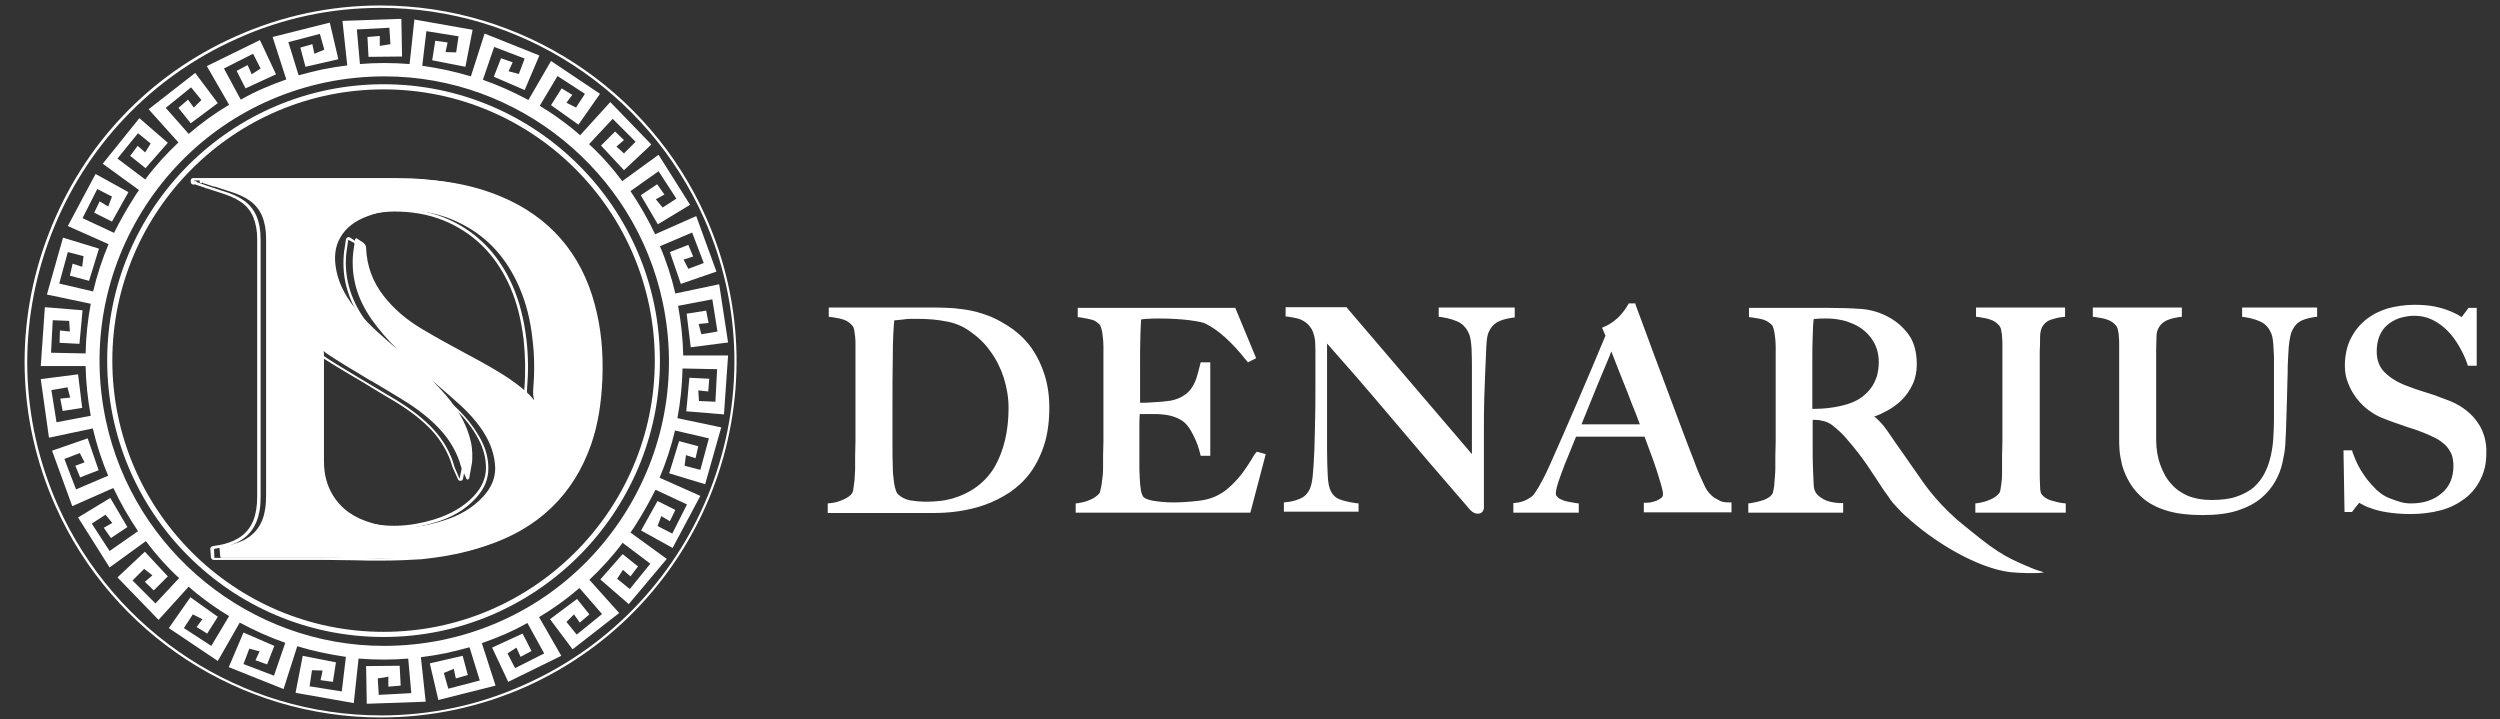 <svg width="73" height="21" viewBox="0 0 73 21" fill="none" xmlns="http://www.w3.org/2000/svg">
<rect x="0" y="0" width="73" height="21" fill="#333333" stroke="none"/>
<path d="M36.7 13.19L36.96 13.26L36.51 14.97H31.41V14.7L31.49 14.69C31.62 14.67 31.73 14.64 31.84 14.59C31.94 14.55 32.02 14.49 32.09 14.42C32.1 14.41 32.12 14.38 32.13 14.32C32.15 14.26 32.16 14.19 32.17 14.12C32.18 14.04 32.19 13.96 32.2 13.88C32.21 13.79 32.21 13.71 32.21 13.62C32.21 13.54 32.21 13.44 32.21 13.31L32.22 12.89C32.22 12.74 32.22 12.58 32.22 12.42V10.39C32.22 10.29 32.22 10.2 32.22 10.1C32.22 10 32.21 9.9 32.2 9.82C32.19 9.73 32.18 9.66 32.16 9.59C32.14 9.52 32.12 9.49 32.11 9.48C32.04 9.41 31.97 9.36 31.9 9.34C31.81 9.32 31.7 9.29 31.56 9.27L31.47 9.26V8.99H36.07L36.68 10.46L36.44 10.58L36.39 10.52C35.97 9.99 35.57 9.63 35.2 9.45C35.15 9.42 35.02 9.39 34.73 9.35C34.49 9.32 34.19 9.3 33.84 9.3C33.73 9.3 33.61 9.3 33.5 9.31C33.43 9.31 33.37 9.32 33.32 9.33C33.31 9.43 33.31 9.58 33.3 9.78C33.29 10.05 33.29 10.36 33.29 10.71V11.22C33.29 11.36 33.29 11.47 33.29 11.56C33.29 11.64 33.29 11.71 33.29 11.76H33.35C33.43 11.76 33.52 11.76 33.62 11.75C33.72 11.74 33.83 11.74 33.93 11.73C34.03 11.72 34.11 11.71 34.18 11.7C34.33 11.67 34.46 11.62 34.55 11.56C34.65 11.5 34.72 11.43 34.78 11.35C34.84 11.27 34.89 11.17 34.93 11.06C34.97 10.94 35 10.81 35.04 10.66L35.06 10.58H35.34V13.31H35.06L35.04 13.23C35 13.07 34.94 12.89 34.85 12.72C34.77 12.55 34.68 12.42 34.59 12.34C34.52 12.28 34.42 12.22 34.31 12.18C34.2 12.14 34.07 12.11 33.92 12.1C33.84 12.09 33.77 12.09 33.72 12.09C33.67 12.09 33.62 12.09 33.56 12.09H33.28C33.28 12.15 33.27 12.23 33.27 12.32V13.28C33.27 13.36 33.27 13.45 33.27 13.52C33.27 13.6 33.27 13.67 33.27 13.72C33.28 13.88 33.28 14.05 33.3 14.2C33.31 14.37 33.35 14.45 33.38 14.5C33.39 14.52 33.45 14.58 33.66 14.62C33.84 14.65 34.03 14.67 34.24 14.67C34.33 14.67 34.45 14.67 34.59 14.66C34.73 14.65 34.87 14.64 35.03 14.62C35.19 14.6 35.34 14.56 35.48 14.5C35.61 14.44 35.75 14.36 35.87 14.25C36 14.14 36.12 14.01 36.25 13.85C36.37 13.69 36.5 13.5 36.63 13.27L36.7 13.19ZM42.01 8.98V9.25L42.1 9.26C42.34 9.3 42.53 9.36 42.65 9.44C42.77 9.52 42.85 9.63 42.9 9.76C42.94 9.86 42.96 10.01 42.97 10.19C42.98 10.39 42.98 10.6 42.98 10.8V13.26L39.35 9.01L39.32 8.97H37.54V9.24L37.63 9.25C37.71 9.26 37.8 9.28 37.89 9.3C37.97 9.32 38.05 9.36 38.12 9.41C38.19 9.46 38.25 9.53 38.3 9.61C38.35 9.7 38.38 9.81 38.4 9.94C38.41 10.1 38.41 10.23 38.41 10.33V11.31C38.41 11.66 38.41 12 38.4 12.32C38.39 12.63 38.39 12.9 38.38 13.13C38.37 13.43 38.35 13.7 38.33 13.91C38.31 14.11 38.27 14.26 38.2 14.36C38.14 14.46 38.05 14.53 37.94 14.57C37.82 14.62 37.7 14.65 37.58 14.66L37.49 14.67V14.94H39.67V14.7L39.58 14.69C39.37 14.66 39.21 14.62 39.09 14.57C38.98 14.52 38.91 14.44 38.86 14.34C38.81 14.25 38.78 14.09 38.77 13.89C38.76 13.67 38.75 13.43 38.75 13.16V10.03C39.05 10.37 39.34 10.7 39.61 11.01C39.94 11.39 40.27 11.78 40.61 12.18C40.95 12.58 41.31 13 41.68 13.44C42.05 13.87 42.47 14.36 42.93 14.89C43 14.96 43.07 15 43.15 15C43.22 15 43.26 14.97 43.28 14.95C43.31 14.92 43.33 14.87 43.33 14.83V14.3C43.33 14.11 43.33 13.91 43.33 13.72C43.33 13.53 43.33 13.33 43.33 13.15V12.64C43.33 12.28 43.33 11.94 43.34 11.63C43.35 11.32 43.36 11.04 43.37 10.82C43.38 10.57 43.39 10.34 43.4 10.13C43.41 9.88 43.44 9.77 43.46 9.72C43.52 9.58 43.59 9.49 43.7 9.42C43.81 9.35 43.96 9.31 44.14 9.28L44.23 9.27V8.98H42.01ZM50.46 14.67H50.56V14.96H48V14.68H48.1C48.1 14.68 48.12 14.68 48.2 14.67C48.25 14.66 48.31 14.64 48.37 14.62C48.42 14.6 48.47 14.57 48.52 14.53C48.55 14.5 48.56 14.47 48.56 14.42C48.56 14.39 48.55 14.33 48.52 14.21C48.49 14.1 48.45 13.97 48.4 13.81C48.35 13.65 48.29 13.48 48.22 13.29C48.16 13.12 48.09 12.94 48.02 12.75H46.02C45.95 12.93 45.88 13.1 45.81 13.27C45.73 13.45 45.66 13.64 45.59 13.83C45.46 14.17 45.43 14.33 45.43 14.4C45.43 14.44 45.44 14.48 45.47 14.5C45.5 14.54 45.55 14.57 45.6 14.59C45.66 14.62 45.72 14.64 45.79 14.65C45.87 14.66 45.94 14.68 46.01 14.69L46.1 14.7V14.97H44.19V14.69L44.28 14.68C44.4 14.67 44.51 14.63 44.6 14.58C44.72 14.51 44.74 14.49 44.75 14.48L44.76 14.47C44.78 14.45 44.82 14.4 44.93 14.22C45.01 14.08 45.12 13.88 45.24 13.61C45.35 13.36 45.48 13.07 45.62 12.75L46.05 11.76C46.19 11.43 46.34 11.08 46.49 10.73C46.63 10.4 46.76 10.09 46.88 9.8L46.78 9.57L46.87 9.53C46.96 9.49 47.04 9.44 47.11 9.39C47.18 9.33 47.25 9.28 47.3 9.22C47.36 9.16 47.4 9.1 47.44 9.05C47.48 8.99 47.51 8.95 47.53 8.91L47.56 8.86H47.75L47.77 8.93C47.94 9.37 48.09 9.8 48.24 10.2C48.39 10.6 48.53 10.98 48.67 11.35C48.81 11.72 48.94 12.08 49.07 12.42C49.2 12.77 49.33 13.11 49.46 13.44C49.52 13.6 49.57 13.74 49.62 13.85L49.79 14.22C49.79 14.23 49.81 14.25 49.85 14.32C49.88 14.37 49.93 14.42 49.98 14.47C50.03 14.52 50.1 14.56 50.18 14.6C50.25 14.65 50.35 14.67 50.46 14.67ZM47.88 12.38C47.81 12.18 47.73 11.99 47.65 11.79C47.56 11.55 47.47 11.32 47.38 11.1C47.29 10.88 47.21 10.67 47.14 10.49C47.11 10.41 47.08 10.33 47.05 10.26C47.04 10.29 47.02 10.33 47.01 10.37C46.95 10.52 46.87 10.7 46.78 10.92C46.69 11.13 46.59 11.38 46.48 11.65L46.18 12.39H47.88V12.38ZM59.28 16.57C59.63 16.72 59.75 16.7 59.63 16.72C59.48 16.75 58.91 16.73 58.73 16.71C58.15 16.65 57.31 16.31 56.45 15.71C55.94 15.36 55.54 14.97 55.54 14.97C55.51 14.94 55.24 14.66 55.2 14.59C55.16 14.53 55.1 14.44 55.01 14.32C54.91 14.17 54.82 14.03 54.74 13.91C54.66 13.79 54.58 13.67 54.5 13.55C54.42 13.43 54.33 13.32 54.24 13.2C54.15 13.08 54.04 12.95 53.91 12.8C53.81 12.68 53.69 12.57 53.57 12.47C53.46 12.37 53.34 12.31 53.22 12.29C53.1 12.26 53.04 12.26 53.01 12.26C52.99 12.26 52.96 12.26 52.93 12.26V13.06C52.93 13.32 52.93 13.53 52.94 13.71C52.95 13.88 52.95 14.03 52.96 14.15C52.96 14.25 52.99 14.34 53.03 14.4C53.06 14.44 53.11 14.5 53.25 14.58C53.36 14.64 53.52 14.68 53.72 14.69H53.82V14.97H51.05V14.7L51.13 14.69C51.26 14.67 51.38 14.64 51.5 14.6C51.6 14.56 51.69 14.51 51.74 14.44C51.75 14.43 51.77 14.4 51.78 14.33C51.79 14.27 51.81 14.2 51.81 14.13C51.82 14.05 51.82 13.97 51.83 13.88C51.84 13.79 51.84 13.7 51.84 13.62C51.84 13.54 51.84 13.44 51.84 13.31L51.85 12.89C51.85 12.74 51.85 12.58 51.85 12.42V10.39C51.85 10.29 51.85 10.2 51.85 10.1C51.85 10 51.84 9.91 51.83 9.83C51.82 9.75 51.81 9.67 51.79 9.6C51.77 9.53 51.75 9.5 51.74 9.49C51.67 9.42 51.59 9.37 51.51 9.34C51.42 9.31 51.3 9.29 51.16 9.27L51.07 9.26V8.99H51.5C51.68 8.99 51.89 8.99 52.12 8.99C52.35 8.99 52.58 8.99 52.81 8.99H53.37C53.73 8.99 54.05 9 54.33 9.02C54.62 9.04 54.89 9.12 55.13 9.25C55.38 9.38 55.58 9.56 55.74 9.78C55.9 10.01 55.97 10.3 55.97 10.64C55.97 10.85 55.93 11.05 55.85 11.22C55.77 11.39 55.67 11.54 55.54 11.67C55.41 11.8 55.26 11.91 55.09 12C54.98 12.06 54.86 12.12 54.73 12.16C54.78 12.2 54.82 12.24 54.87 12.29C54.96 12.38 55.05 12.49 55.13 12.61C55.27 12.82 55.42 13.03 55.59 13.27C55.75 13.51 55.9 13.71 56.03 13.9C56.11 14.01 56.45 14.56 57.14 15.17C58.26 16.1 58.49 16.24 59.28 16.57ZM54.81 10.97C54.84 10.85 54.86 10.71 54.86 10.58C54.86 10.33 54.8 10.11 54.67 9.92C54.55 9.73 54.36 9.57 54.12 9.46C54 9.41 53.87 9.36 53.74 9.34C53.6 9.31 53.46 9.3 53.31 9.3C53.2 9.3 53.11 9.3 53.04 9.31C53.01 9.31 52.98 9.31 52.96 9.32C52.96 9.33 52.96 9.33 52.96 9.33C52.96 9.35 52.95 9.38 52.95 9.41C52.95 9.45 52.94 9.5 52.94 9.56L52.93 9.85C52.92 10.04 52.92 10.25 52.92 10.48C52.92 10.72 52.92 10.94 52.92 11.16V11.94C53.1 11.94 53.27 11.93 53.42 11.91C53.6 11.89 53.78 11.85 53.95 11.8C54.11 11.75 54.25 11.68 54.36 11.6C54.47 11.52 54.57 11.42 54.64 11.32C54.72 11.21 54.77 11.09 54.81 10.97ZM30.5 10.94C30.59 11.22 30.64 11.54 30.64 11.9C30.64 12.31 30.59 12.68 30.49 12.99C30.39 13.3 30.25 13.58 30.08 13.81C29.91 14.04 29.7 14.23 29.48 14.38C29.25 14.53 29.01 14.65 28.76 14.74C28.51 14.83 28.25 14.89 27.98 14.93C27.71 14.97 27.45 14.98 27.2 14.98H24.17V14.7L24.26 14.69C24.38 14.68 24.51 14.64 24.62 14.59C24.73 14.54 24.81 14.49 24.87 14.42C24.88 14.41 24.89 14.39 24.91 14.33C24.92 14.27 24.93 14.2 24.94 14.12C24.95 14.04 24.96 13.96 24.96 13.87C24.97 13.78 24.97 13.69 24.97 13.61C24.97 13.53 24.97 13.43 24.97 13.3L24.98 12.88C24.98 12.73 24.98 12.57 24.98 12.41V10.09C24.98 10 24.98 9.91 24.97 9.83C24.96 9.75 24.95 9.68 24.94 9.62C24.93 9.57 24.91 9.53 24.89 9.51C24.82 9.43 24.74 9.37 24.65 9.34C24.54 9.3 24.42 9.28 24.29 9.26L24.2 9.25V8.98H24.3C24.52 8.98 24.85 8.98 25.27 8.98C25.69 8.98 26.21 8.98 26.81 8.98H27.32C27.5 8.98 27.68 8.99 27.86 9C28.04 9.02 28.22 9.04 28.4 9.08C28.58 9.12 28.76 9.18 28.94 9.25C29.17 9.35 29.39 9.48 29.6 9.63C29.81 9.79 29.99 9.97 30.14 10.19C30.29 10.41 30.41 10.66 30.5 10.94ZM29.45 11.91C29.45 11.61 29.4 11.32 29.31 11.03C29.22 10.75 29.09 10.49 28.92 10.26C28.76 10.03 28.56 9.84 28.33 9.68C28.11 9.52 27.86 9.42 27.6 9.38C27.49 9.36 27.38 9.34 27.25 9.33C27.12 9.32 26.97 9.31 26.79 9.31C26.73 9.31 26.66 9.31 26.58 9.31C26.51 9.31 26.43 9.32 26.37 9.33C26.3 9.34 26.23 9.34 26.17 9.35C26.15 9.35 26.13 9.35 26.11 9.36C26.09 9.61 26.07 9.95 26.07 10.36C26.06 10.82 26.06 11.37 26.06 12.01V12.95C26.06 13.23 26.06 13.46 26.07 13.63C26.07 13.7 26.07 13.78 26.08 13.87C26.09 13.96 26.1 14.04 26.11 14.12C26.12 14.2 26.14 14.26 26.16 14.32C26.18 14.39 26.21 14.42 26.22 14.43C26.31 14.52 26.43 14.58 26.57 14.61C26.88 14.66 27.14 14.66 27.42 14.63C27.55 14.62 27.68 14.59 27.8 14.56C28.35 14.4 28.77 14.09 29.04 13.64C29.31 13.17 29.45 12.59 29.45 11.91ZM59.88 14.61C59.76 14.57 59.68 14.51 59.62 14.44C59.6 14.42 59.57 14.35 59.57 14.19C59.56 14.05 59.56 13.9 59.56 13.74V11.05C59.56 10.92 59.56 10.79 59.56 10.65C59.56 10.52 59.56 10.38 59.56 10.25C59.57 10.13 59.57 9.99 59.57 9.85C59.57 9.73 59.59 9.63 59.63 9.55C59.69 9.44 59.77 9.38 59.87 9.34C59.99 9.3 60.11 9.27 60.21 9.26L60.3 9.25V8.98H57.7V9.25L57.79 9.26C57.92 9.28 58.04 9.3 58.14 9.34C58.23 9.37 58.31 9.43 58.38 9.51C58.4 9.54 58.42 9.57 58.43 9.62C58.44 9.68 58.46 9.75 58.46 9.83C58.47 9.91 58.47 10 58.47 10.09V12.41C58.47 12.57 58.47 12.73 58.47 12.88L58.46 13.3C58.46 13.43 58.46 13.53 58.46 13.61C58.46 13.69 58.46 13.78 58.46 13.87C58.46 13.96 58.45 14.04 58.44 14.12C58.43 14.2 58.42 14.26 58.41 14.32C58.4 14.37 58.38 14.4 58.37 14.41C58.3 14.49 58.21 14.55 58.11 14.59C58 14.64 57.88 14.67 57.76 14.69L57.68 14.7V14.97H60.32V14.7L60.23 14.69C60.13 14.68 60.02 14.65 59.88 14.61ZM65.46 9.25L65.55 9.26C65.79 9.3 65.97 9.36 66.09 9.44C66.21 9.52 66.28 9.63 66.33 9.76C66.35 9.81 66.36 9.87 66.37 9.95C66.38 10.04 66.39 10.13 66.39 10.23C66.4 10.33 66.4 10.44 66.4 10.55C66.4 10.66 66.4 10.77 66.4 10.88V12.25C66.4 12.43 66.39 12.61 66.38 12.8C66.37 12.98 66.34 13.17 66.3 13.34C66.26 13.51 66.2 13.68 66.12 13.83C66.04 13.98 65.94 14.11 65.81 14.23C65.68 14.34 65.51 14.43 65.31 14.5C65.11 14.57 64.86 14.6 64.57 14.6C64.32 14.6 64.09 14.56 63.89 14.48C63.7 14.4 63.53 14.28 63.4 14.13C63.26 13.98 63.16 13.79 63.08 13.57C63 13.35 62.96 13.1 62.96 12.83C62.96 12.7 62.96 12.58 62.96 12.46C62.96 12.35 62.96 12.23 62.96 12.1V10.5C62.96 10.4 62.96 10.3 62.96 10.19C62.96 10.08 62.97 9.96 62.97 9.82C62.97 9.71 63 9.63 63.04 9.56C63.08 9.49 63.13 9.44 63.19 9.4C63.25 9.36 63.32 9.33 63.39 9.31C63.47 9.29 63.55 9.27 63.62 9.26L63.71 9.25V8.98H61.11V9.25L61.2 9.26C61.33 9.28 61.45 9.3 61.55 9.34C61.64 9.37 61.72 9.43 61.79 9.51C61.81 9.54 61.83 9.57 61.84 9.62C61.85 9.68 61.87 9.75 61.87 9.83C61.88 9.91 61.88 10 61.88 10.09V11.45C61.88 11.74 61.88 12.01 61.88 12.25C61.88 12.49 61.88 12.69 61.88 12.84C61.88 12.91 61.88 13 61.89 13.14C61.9 13.28 61.93 13.43 61.97 13.6C62.02 13.77 62.09 13.93 62.19 14.1C62.29 14.27 62.43 14.43 62.61 14.58C62.79 14.72 63.02 14.84 63.3 14.92C63.57 15 63.91 15.04 64.31 15.04C64.71 15.04 65.05 15 65.33 14.91C65.61 14.82 65.84 14.7 66.02 14.55C66.2 14.4 66.34 14.23 66.44 14.05C66.54 13.87 66.61 13.69 66.65 13.5C66.69 13.32 66.72 13.15 66.73 12.99L66.75 12.6C66.76 12.24 66.77 11.92 66.78 11.64C66.79 11.36 66.79 11.1 66.8 10.87C66.8 10.75 66.8 10.62 66.81 10.5C66.82 10.38 66.82 10.26 66.83 10.15C66.84 10.04 66.85 9.94 66.87 9.86C66.89 9.76 66.9 9.72 66.91 9.7C66.97 9.56 67.04 9.46 67.14 9.4C67.24 9.33 67.39 9.29 67.57 9.26L67.66 9.25V8.98H65.47V9.25H65.46ZM72.3 12.27C72.09 12 71.79 11.79 71.41 11.66C71.31 11.62 71.21 11.59 71.12 11.55C71.03 11.52 70.93 11.49 70.84 11.46C70.75 11.43 70.66 11.4 70.56 11.37C70.47 11.34 70.37 11.3 70.26 11.26C70 11.16 69.79 11.03 69.63 10.87C69.48 10.72 69.4 10.52 69.4 10.26C69.4 10.09 69.43 9.94 69.48 9.81C69.54 9.68 69.61 9.57 69.71 9.49C69.81 9.4 69.93 9.34 70.06 9.29C70.2 9.25 70.34 9.22 70.5 9.22C70.69 9.22 70.87 9.26 71.03 9.34C71.19 9.42 71.34 9.53 71.46 9.65C71.59 9.78 71.7 9.93 71.8 10.1C71.9 10.27 71.98 10.44 72.04 10.61L72.06 10.68H72.32V8.99H72.08L72.05 9.03C72.01 9.09 71.96 9.15 71.91 9.22C71.9 9.23 71.89 9.25 71.88 9.26C71.87 9.25 71.86 9.25 71.85 9.24C71.79 9.2 71.7 9.15 71.58 9.1C71.46 9.05 71.32 9 71.14 8.96C70.96 8.92 70.75 8.9 70.5 8.9C70.23 8.9 69.98 8.94 69.74 9C69.5 9.07 69.28 9.18 69.09 9.33C68.9 9.48 68.75 9.67 68.64 9.89C68.53 10.11 68.47 10.38 68.47 10.68C68.47 10.86 68.5 11.04 68.57 11.2C68.63 11.36 68.72 11.51 68.82 11.64C68.92 11.77 69.04 11.89 69.18 11.99C69.32 12.09 69.46 12.17 69.6 12.22C69.73 12.27 69.83 12.31 69.92 12.34C70.01 12.37 70.09 12.4 70.18 12.43C70.26 12.46 70.35 12.49 70.45 12.52C70.55 12.55 70.66 12.59 70.78 12.64C70.9 12.69 71.02 12.74 71.13 12.8C71.23 12.85 71.32 12.92 71.4 12.99C71.47 13.06 71.53 13.15 71.58 13.25C71.62 13.35 71.64 13.47 71.64 13.6C71.64 13.94 71.53 14.21 71.3 14.4C71.07 14.6 70.77 14.7 70.4 14.7C70.27 14.7 70.14 14.68 70 14.63C69.86 14.58 69.74 14.54 69.65 14.49C69.57 14.45 69.48 14.38 69.39 14.3C69.3 14.21 69.21 14.11 69.12 14C69.03 13.88 68.95 13.76 68.88 13.63C68.81 13.5 68.75 13.36 68.7 13.22L68.68 13.15H68.43L68.46 14.95H68.68L68.71 14.91C68.75 14.85 68.8 14.79 68.85 14.73C68.87 14.71 68.88 14.69 68.89 14.68C68.9 14.69 68.92 14.7 68.94 14.71C69.01 14.75 69.1 14.8 69.23 14.84C69.36 14.89 69.52 14.93 69.71 14.96C69.9 14.99 70.13 15.01 70.4 15.01C70.71 15.01 71.01 14.97 71.27 14.9C71.54 14.83 71.77 14.71 71.97 14.56C72.17 14.41 72.32 14.22 72.43 14C72.54 13.78 72.6 13.54 72.6 13.26C72.62 12.88 72.51 12.54 72.3 12.27Z" fill="white"/>
<path d="M20.71 11.06L20.13 11.03L20.04 12.01L21.14 12.1L21.26 10.38H19.95C19.94 9.9 19.89 9.42 19.8 8.93L20.8 8.74L20.95 9.68L20.48 9.76L20.4 9.46L20.69 9.43L20.62 9.07L20.05 9.16L20.17 10.14L21.26 10L21 8.3L19.72 8.57C19.61 8.1 19.46 7.63 19.27 7.19L20.21 6.79L20.55 7.68L20.1 7.85L19.96 7.58L20.24 7.49L20.1 7.15L19.56 7.36L19.88 8.29L20.92 7.93L20.33 6.31L19.13 6.84C18.92 6.4 18.68 5.98 18.41 5.58L19.23 5L19.75 5.8L19.35 6.06L19.15 5.82L19.4 5.68L19.19 5.38L18.71 5.7L19.21 6.55L20.15 5.98L19.23 4.52L18.17 5.29C17.88 4.9 17.56 4.54 17.2 4.21L17.89 3.47L18.56 4.14L18.22 4.48L18 4.28L18.22 4.09L17.96 3.84L17.55 4.25L18.22 4.97L19.02 4.22L17.82 2.98L16.94 3.95C16.86 3.88 16.77 3.8 16.68 3.73C16.39 3.5 16.08 3.28 15.76 3.09L16.28 2.22L17.08 2.74L16.82 3.14L16.54 3L16.71 2.77L16.4 2.58L16.09 3.07L16.89 3.64L17.52 2.74L16.09 1.78L15.43 2.92C15 2.69 14.56 2.49 14.1 2.33L14.43 1.37L15.32 1.71L15.15 2.16L14.85 2.08L14.97 1.82L14.63 1.7L14.42 2.24L15.32 2.63L15.75 1.62L14.15 0.98L13.75 2.23C13.29 2.09 12.81 1.99 12.33 1.92L12.45 0.91L13.39 1.06L13.32 1.53L13.01 1.52L13.07 1.24L12.71 1.19L12.62 1.76L13.59 1.95L13.8 0.87L12.1 0.57L11.96 1.87C11.71 1.85 11.47 1.84 11.22 1.84C10.98 1.84 10.74 1.85 10.51 1.87L10.42 0.86L11.37 0.81L11.4 1.29L11.09 1.34V1.05L10.73 1.08L10.76 1.66L11.74 1.65L11.72 0.55L10 0.61L10.14 1.91C9.89 1.94 9.65 1.98 9.4 2.03C9.17 2.08 8.94 2.14 8.72 2.2L8.42 1.23L9.34 0.99L9.47 1.45L9.18 1.57L9.12 1.29L8.77 1.39L8.92 1.95L9.88 1.73L9.63 0.66L7.96 1.08L8.36 2.32C7.9 2.48 7.45 2.67 7.03 2.91L6.54 2L7.39 1.57L7.61 2L7.35 2.17L7.23 1.9L6.91 2.07L7.17 2.58L8.06 2.17L7.59 1.17L6.04 1.93L6.69 3.06C6.27 3.31 5.88 3.59 5.51 3.91L4.84 3.15L5.58 2.55L5.88 2.92L5.66 3.14L5.49 2.91L5.21 3.15L5.57 3.6L6.36 3.01L5.7 2.13L4.34 3.19L5.21 4.16C4.86 4.49 4.53 4.85 4.24 5.24L3.43 4.63L4.03 3.89L4.4 4.19L4.24 4.45L4.02 4.26L3.8 4.55L4.25 4.91L4.9 4.17L4.07 3.45L3 4.78L4.06 5.55C4 5.63 3.95 5.71 3.9 5.79C3.69 6.12 3.5 6.46 3.33 6.8L2.41 6.37L2.84 5.52L3.27 5.74L3.16 6.03L2.91 5.88L2.75 6.21L3.27 6.47L3.75 5.61L2.79 5.08L1.98 6.6L3.17 7.13C2.98 7.58 2.83 8.04 2.72 8.51L1.73 8.28L1.98 7.36L2.44 7.48L2.4 7.79L2.12 7.7L2.04 8.05L2.6 8.2L2.89 7.26L1.84 6.94L1.37 8.6L2.65 8.87C2.56 9.35 2.51 9.83 2.5 10.32L1.49 10.3L1.54 9.35L2.02 9.37L2.04 9.68L1.75 9.65L1.74 10.01L2.32 10.04L2.41 9.06L1.31 8.97L1.19 10.69H2.5C2.51 11.17 2.56 11.65 2.65 12.14L1.65 12.33L1.5 11.39L1.97 11.31L2.05 11.61L1.76 11.64L1.83 12L2.4 11.91L2.28 10.93L1.19 11.07L1.43 12.78L2.71 12.51C2.82 12.98 2.97 13.45 3.16 13.89L2.22 14.29L1.88 13.4L2.33 13.23L2.47 13.5L2.2 13.6L2.34 13.94L2.88 13.73L2.56 12.8L1.52 13.16L2.11 14.78L3.31 14.25C3.52 14.69 3.76 15.11 4.03 15.51L3.2 16.09L2.68 15.29L3.08 15.03L3.28 15.27L3.03 15.41L3.24 15.71L3.72 15.39L3.22 14.54L2.28 15.11L3.2 16.57L4.26 15.8C4.55 16.19 4.87 16.55 5.23 16.88L4.54 17.62L3.87 16.95L4.21 16.61L4.45 16.8L4.23 16.99L4.49 17.24L4.9 16.83L4.23 16.11L3.43 16.86L4.63 18.1L5.51 17.13C5.59 17.2 5.68 17.28 5.77 17.35C6.06 17.58 6.37 17.8 6.69 17.99L6.17 18.86L5.37 18.34L5.63 17.94L5.91 18.08L5.74 18.31L6.05 18.5L6.36 18.01L5.56 17.44L4.93 18.34L6.36 19.3L7 18.18C7.43 18.41 7.87 18.61 8.33 18.77L8 19.73L7.11 19.39L7.28 18.94L7.58 19.02L7.46 19.28L7.8 19.4L8.01 18.86L7.11 18.47L6.68 19.48L8.28 20.12L8.68 18.87C9.14 19.01 9.62 19.11 10.1 19.18L9.98 20.19L9.04 20.04L9.11 19.57L9.42 19.58L9.36 19.86L9.72 19.91L9.81 19.34L8.84 19.15L8.63 20.23L10.33 20.53L10.47 19.23C10.72 19.25 10.96 19.26 11.21 19.26C11.45 19.26 11.69 19.25 11.92 19.23L12.01 20.24L11.06 20.29L11.03 19.81L11.34 19.76V20.05L11.7 20.02L11.67 19.44L10.69 19.45L10.71 20.55L12.43 20.49L12.29 19.19C12.54 19.16 12.78 19.12 13.03 19.07C13.26 19.02 13.49 18.96 13.71 18.9L14.01 19.87L13.09 20.11L12.96 19.65L13.25 19.53L13.31 19.81L13.66 19.71L13.51 19.15L12.55 19.37L12.8 20.44L14.47 20.02L14.07 18.78C14.53 18.62 14.98 18.43 15.4 18.19L15.89 19.08L15.04 19.51L14.82 19.08L15.08 18.91L15.2 19.18L15.52 19.01L15.26 18.5L14.37 18.91L14.84 19.91L16.39 19.15L15.74 18.02C16.16 17.77 16.55 17.49 16.92 17.17L17.58 17.93L16.84 18.53L16.54 18.16L16.76 17.94L16.93 18.18L17.21 17.94L16.85 17.49L16.06 18.08L16.72 18.96L18.08 17.9L17.21 16.93C17.56 16.6 17.89 16.24 18.18 15.85L18.99 16.46L18.39 17.2L18.02 16.9L18.19 16.64L18.41 16.83L18.63 16.54L18.18 16.18L17.53 16.92L18.36 17.64L19.47 16.32L18.41 15.55C18.47 15.47 18.52 15.39 18.57 15.31C18.78 14.98 18.97 14.64 19.14 14.3L20.06 14.73L19.63 15.58L19.2 15.36L19.31 15.07L19.56 15.22L19.72 14.89L19.2 14.63L18.72 15.49L19.64 16L20.45 14.48L19.26 13.95C19.45 13.5 19.6 13.04 19.71 12.57L20.7 12.8L20.45 13.72L19.99 13.6L20.03 13.29L20.31 13.38L20.39 13.03L19.83 12.88L19.54 13.82L20.59 14.14L21.06 12.48L19.78 12.21C19.87 11.73 19.92 11.25 19.93 10.76L20.94 10.78L20.89 11.73L20.41 11.71L20.39 11.4L20.68 11.43L20.71 11.06ZM18.19 15.08C16.98 16.94 15.12 18.22 12.95 18.68C12.38 18.8 11.79 18.86 11.21 18.86C7.31 18.86 3.9 16.09 3.09 12.27C2.63 10.1 3.04 7.88 4.25 6.01C5.46 4.15 7.32 2.87 9.49 2.41C10.06 2.29 10.65 2.23 11.23 2.23C15.13 2.23 18.54 5 19.35 8.82C19.81 10.99 19.4 13.21 18.19 15.08Z" fill="white"/>
<path d="M17.37 8.9C16.97 7.39 16.04 6.33 14.63 5.74C13.82 5.4 12.91 5.23 11.85 5.23C10.57 5.23 9.23 5.23 8.15 5.23H5.87C5.86 5.23 5.85 5.23 5.84 5.24C5.83 5.25 5.83 5.26 5.83 5.27V5.31C5.83 5.33 5.85 5.35 5.87 5.35C5.89 5.35 5.9 5.34 5.91 5.32C5.91 5.33 5.92 5.34 5.94 5.35L6.19 5.43C6.19 5.43 6.2 5.44 6.21 5.44C6.21 5.44 6.21 5.44 6.22 5.44C6.23 5.44 6.24 5.45 6.26 5.45H6.27C6.28 5.45 6.3 5.46 6.31 5.46C6.43 5.5 6.62 5.56 6.71 5.59C7.15 5.73 7.48 5.91 7.65 6.3C7.73 6.49 7.77 6.71 7.77 6.96V7.74C7.77 9.98 7.77 12.23 7.77 14.47C7.77 14.63 7.76 14.76 7.74 14.88C7.67 15.32 7.44 15.63 7.06 15.8C6.9 15.87 6.73 15.92 6.48 15.95L6.44 15.96C6.42 15.96 6.4 15.98 6.41 16L6.43 16.25C6.43 16.27 6.45 16.29 6.47 16.29H6.65C6.74 16.29 6.84 16.29 6.93 16.29H7.92C8.46 16.29 9 16.29 9.54 16.29H9.78C10.05 16.29 10.32 16.3 10.56 16.3C10.81 16.3 11.07 16.31 11.34 16.31C11.81 16.31 12.2 16.29 12.55 16.26C13 16.21 13.6 16.13 14.18 15.94C15.72 15.44 16.75 14.44 17.26 12.98C17.46 12.41 17.56 11.78 17.59 11.06C17.62 10.28 17.55 9.57 17.37 8.9ZM13.46 13.62C13.47 13.64 13.48 13.67 13.49 13.69L13.62 13.98C13.63 14 13.64 14.01 13.66 14C13.68 14 13.69 13.98 13.7 13.97L13.77 13.58C13.81 13.4 13.79 13.1 13.76 12.95C13.66 12.47 13.43 12.02 13.02 11.54C12.89 11.39 12.76 11.25 12.62 11.11C12.89 11.34 13.16 11.58 13.43 11.82C13.79 12.15 14.06 12.48 14.24 12.83C14.38 13.11 14.45 13.38 14.46 13.67C14.46 13.98 14.34 14.25 14.1 14.51C13.8 14.83 13.42 15.06 12.92 15.21C12.19 15.44 11.52 15.46 10.88 15.28C10.35 15.13 9.97 14.87 9.72 14.46C9.55 14.18 9.46 13.86 9.46 13.48C9.46 12.44 9.46 11.4 9.46 10.37C9.46 10.33 9.46 10.29 9.44 10.25C9.66 10.41 9.88 10.54 10.05 10.65C10.31 10.81 10.57 10.96 10.83 11.12H10.84C11.13 11.29 11.46 11.49 11.77 11.68C12.21 11.95 12.56 12.23 12.84 12.53C13.14 12.85 13.36 13.24 13.46 13.62ZM15.41 11.48C14.96 11.07 14.45 10.79 13.95 10.51C13.82 10.44 13.69 10.37 13.56 10.3C13.15 10.08 12.73 9.85 12.33 9.61C11.87 9.34 11.5 9.02 11.21 8.65C10.88 8.23 10.71 7.76 10.69 7.24C10.69 7.17 10.65 7.12 10.6 7.08L10.43 6.97C10.42 6.97 10.42 6.96 10.41 6.96C10.4 6.96 10.4 6.96 10.39 6.96C10.38 6.97 10.37 6.98 10.37 6.99L10.33 7.26C10.32 7.31 10.32 7.36 10.31 7.41C10.25 8.08 10.42 8.7 10.84 9.31C11.07 9.64 11.33 9.93 11.6 10.2C11.22 9.87 10.83 9.54 10.5 9.16C10.13 8.73 9.92 8.35 9.83 7.94C9.74 7.53 9.78 7.2 9.94 6.93C10.1 6.65 10.36 6.45 10.74 6.31C11.13 6.16 11.58 6.11 12.1 6.15C12.61 6.19 13.09 6.33 13.52 6.56C14.26 6.95 14.8 7.55 15.16 8.38C15.36 8.84 15.49 9.34 15.55 9.92C15.61 10.4 15.61 10.89 15.57 11.37C15.56 11.48 15.57 11.59 15.6 11.69C15.53 11.6 15.46 11.53 15.41 11.48Z" fill="white"/>
<path d="M11.11 16.37C10.85 16.37 10.59 16.37 10.34 16.36H10.32C10.08 16.36 9.81 16.35 9.55 16.35H9.31C8.77 16.35 8.23 16.35 7.69 16.35H6.24C6.2 16.35 6.17 16.32 6.16 16.28L6.14 16.03C6.14 15.99 6.17 15.95 6.21 15.95L6.25 15.94C6.49 15.91 6.66 15.86 6.82 15.79C7.19 15.62 7.41 15.33 7.48 14.89C7.5 14.77 7.51 14.65 7.51 14.49C7.51 12.25 7.51 10 7.51 7.76V6.98C7.51 6.73 7.47 6.52 7.39 6.33C7.23 5.95 6.9 5.78 6.47 5.64C6.38 5.61 6.19 5.55 6.07 5.51L6.03 5.5C6.03 5.5 6.03 5.5 6.02 5.5C6 5.49 5.99 5.49 5.98 5.48L5.71 5.39C5.7 5.39 5.7 5.38 5.69 5.38C5.68 5.39 5.67 5.39 5.65 5.39C5.61 5.39 5.57 5.36 5.57 5.31V5.27C5.57 5.25 5.58 5.23 5.59 5.22C5.6 5.21 5.62 5.2 5.64 5.2H7.98C9.04 5.2 10.36 5.2 11.61 5.2C12.67 5.2 13.59 5.37 14.4 5.71C15.83 6.31 16.76 7.38 17.16 8.9C17.34 9.57 17.41 10.28 17.38 11.09C17.35 11.81 17.24 12.44 17.05 13.02C16.54 14.5 15.5 15.5 13.95 16.01C13.36 16.2 12.76 16.28 12.31 16.33C11.97 16.35 11.59 16.37 11.11 16.37ZM9.56 16.28C9.82 16.28 10.09 16.29 10.33 16.29H10.35C10.61 16.29 10.87 16.3 11.12 16.3C11.59 16.3 11.98 16.28 12.33 16.25C12.78 16.2 13.38 16.12 13.96 15.94C15.49 15.44 16.51 14.45 17.01 13C17.21 12.43 17.31 11.81 17.34 11.09C17.37 10.29 17.3 9.58 17.12 8.92C16.72 7.42 15.8 6.37 14.4 5.78C13.59 5.44 12.69 5.28 11.64 5.27C10.39 5.27 9.07 5.27 8.01 5.27H5.67V5.32L5.68 5.28L5.74 5.3L5.75 5.32L6.01 5.41C6.01 5.41 6.01 5.41 6.02 5.42H6.03C6.04 5.42 6.05 5.43 6.07 5.43L6.12 5.45C6.24 5.49 6.43 5.55 6.52 5.58C6.97 5.72 7.31 5.9 7.49 6.31C7.57 6.5 7.61 6.72 7.61 6.99V7.77C7.61 10.01 7.61 12.26 7.61 14.5C7.61 14.66 7.6 14.79 7.58 14.91C7.5 15.37 7.27 15.68 6.88 15.86C6.72 15.93 6.54 15.98 6.29 16.02L6.25 16.03L6.26 16.29H7.71C8.25 16.29 8.79 16.29 9.33 16.29H9.4L9.56 16.28ZM11.5 15.45C11.2 15.45 10.91 15.41 10.63 15.33C10.09 15.18 9.7 14.91 9.45 14.5C9.27 14.21 9.19 13.88 9.19 13.5C9.19 12.46 9.19 11.42 9.19 10.39C9.19 10.35 9.19 10.32 9.18 10.29L9.15 10.19L9.24 10.25C9.47 10.41 9.69 10.55 9.85 10.65C10.11 10.81 10.37 10.96 10.63 11.12C10.91 11.29 11.25 11.49 11.57 11.68C12.01 11.95 12.37 12.23 12.65 12.53C12.94 12.84 13.17 13.24 13.27 13.63C13.27 13.65 13.29 13.67 13.29 13.68L13.42 13.98L13.5 13.59C13.54 13.42 13.52 13.12 13.49 12.97C13.39 12.49 13.16 12.05 12.76 11.58C12.64 11.44 12.51 11.3 12.36 11.15L12.41 11.1C12.69 11.34 12.95 11.57 13.22 11.81C13.59 12.14 13.85 12.48 14.04 12.83C14.19 13.11 14.26 13.39 14.26 13.68C14.26 14 14.14 14.28 13.89 14.55C13.59 14.88 13.2 15.11 12.69 15.26C12.28 15.38 11.88 15.45 11.5 15.45ZM9.27 10.34C9.27 10.35 9.27 10.36 9.27 10.37C9.27 11.41 9.27 12.45 9.27 13.48C9.27 13.85 9.35 14.17 9.52 14.44C9.76 14.83 10.13 15.1 10.65 15.24C11.28 15.41 11.94 15.39 12.67 15.17C13.16 15.02 13.55 14.79 13.84 14.48C14.07 14.23 14.19 13.96 14.19 13.66C14.19 13.38 14.12 13.11 13.98 12.84C13.8 12.49 13.54 12.16 13.18 11.84C13.08 11.75 12.99 11.67 12.89 11.58C13.27 12.04 13.48 12.47 13.58 12.94C13.61 13.09 13.64 13.41 13.59 13.59L13.52 13.98C13.51 14.01 13.49 14.04 13.45 14.04C13.42 14.04 13.38 14.03 13.37 13.99L13.24 13.7C13.23 13.68 13.22 13.65 13.21 13.63C13.11 13.26 12.89 12.87 12.61 12.57C12.33 12.27 11.98 12 11.54 11.73C11.22 11.54 10.88 11.34 10.61 11.17C10.34 11.01 10.08 10.86 9.82 10.7C9.66 10.6 9.47 10.49 9.27 10.34ZM15.46 11.84L15.34 11.7C15.27 11.61 15.2 11.55 15.16 11.5C14.72 11.09 14.2 10.81 13.71 10.54C13.59 10.47 13.47 10.41 13.35 10.34L13.32 10.32C12.91 10.1 12.5 9.87 12.09 9.63C11.62 9.35 11.25 9.04 10.96 8.66C10.63 8.23 10.45 7.75 10.43 7.23C10.43 7.18 10.4 7.13 10.35 7.1L10.17 7L10.13 7.27C10.12 7.32 10.12 7.37 10.11 7.42C10.05 8.08 10.22 8.7 10.63 9.3C10.83 9.6 11.07 9.88 11.39 10.18L11.34 10.23C10.94 9.89 10.56 9.56 10.24 9.18C9.86 8.75 9.65 8.35 9.56 7.94C9.47 7.52 9.51 7.19 9.68 6.9C9.85 6.62 10.11 6.41 10.49 6.26C10.89 6.11 11.34 6.06 11.87 6.1C12.39 6.14 12.87 6.28 13.31 6.51C14.06 6.91 14.6 7.51 14.97 8.35C15.17 8.81 15.3 9.32 15.37 9.9C15.43 10.38 15.43 10.87 15.39 11.36C15.38 11.47 15.39 11.57 15.42 11.66L15.46 11.84ZM10.17 6.92C10.18 6.92 10.2 6.92 10.21 6.93L10.38 7.04C10.45 7.09 10.49 7.15 10.49 7.23C10.51 7.74 10.68 8.21 11.01 8.62C11.3 8.99 11.66 9.3 12.12 9.57C12.53 9.81 12.94 10.04 13.35 10.26L13.38 10.28C13.5 10.35 13.62 10.41 13.74 10.48C14.24 10.76 14.76 11.04 15.21 11.45C15.24 11.48 15.27 11.51 15.31 11.55C15.3 11.49 15.3 11.43 15.31 11.36C15.35 10.88 15.34 10.4 15.29 9.92C15.22 9.35 15.1 8.85 14.9 8.39C14.54 7.57 14.01 6.98 13.28 6.59C12.85 6.36 12.38 6.23 11.87 6.19C11.35 6.15 10.91 6.2 10.52 6.35C10.15 6.49 9.9 6.69 9.74 6.95C9.58 7.22 9.55 7.53 9.63 7.94C9.71 8.34 9.92 8.72 10.29 9.15C10.46 9.34 10.64 9.52 10.83 9.7C10.73 9.58 10.65 9.47 10.57 9.35C10.15 8.73 9.98 8.1 10.04 7.42C10.04 7.37 10.05 7.32 10.06 7.27L10.1 7C10.1 6.97 10.12 6.95 10.14 6.94C10.14 6.93 10.16 6.92 10.17 6.92Z" fill="white"/>
<path d="M11.12 20.95C7.02 20.95 3.29 18.53 1.62 14.78C0.49 12.25 0.42 9.42 1.42 6.83C2.42 4.23 4.36 2.18 6.89 1.06C8.23 0.46 9.65 0.16 11.11 0.16C15.21 0.16 18.94 2.58 20.61 6.33C22.94 11.57 20.58 17.72 15.34 20.06C14 20.65 12.58 20.95 11.12 20.95ZM11.11 0.23C9.66 0.23 8.25 0.53 6.92 1.13C4.41 2.25 2.48 4.29 1.49 6.86C0.5 9.44 0.57 12.24 1.69 14.76C3.35 18.48 7.05 20.89 11.13 20.89C12.58 20.89 13.99 20.59 15.32 19.99C20.52 17.67 22.87 11.56 20.55 6.36C18.88 2.63 15.18 0.23 11.11 0.23Z" fill="white"/>
<path d="M11.2 18.6C6.75 18.6 3.13 14.98 3.13 10.53C3.13 6.08 6.75 2.46 11.2 2.46C15.65 2.46 19.27 6.08 19.27 10.53C19.27 14.98 15.65 18.6 11.2 18.6ZM11.2 2.61C6.83 2.61 3.28 6.17 3.28 10.53C3.28 14.9 6.84 18.45 11.2 18.45C15.57 18.45 19.12 14.89 19.12 10.53C19.12 6.16 15.57 2.61 11.2 2.61Z" fill="white"/>
</svg>
